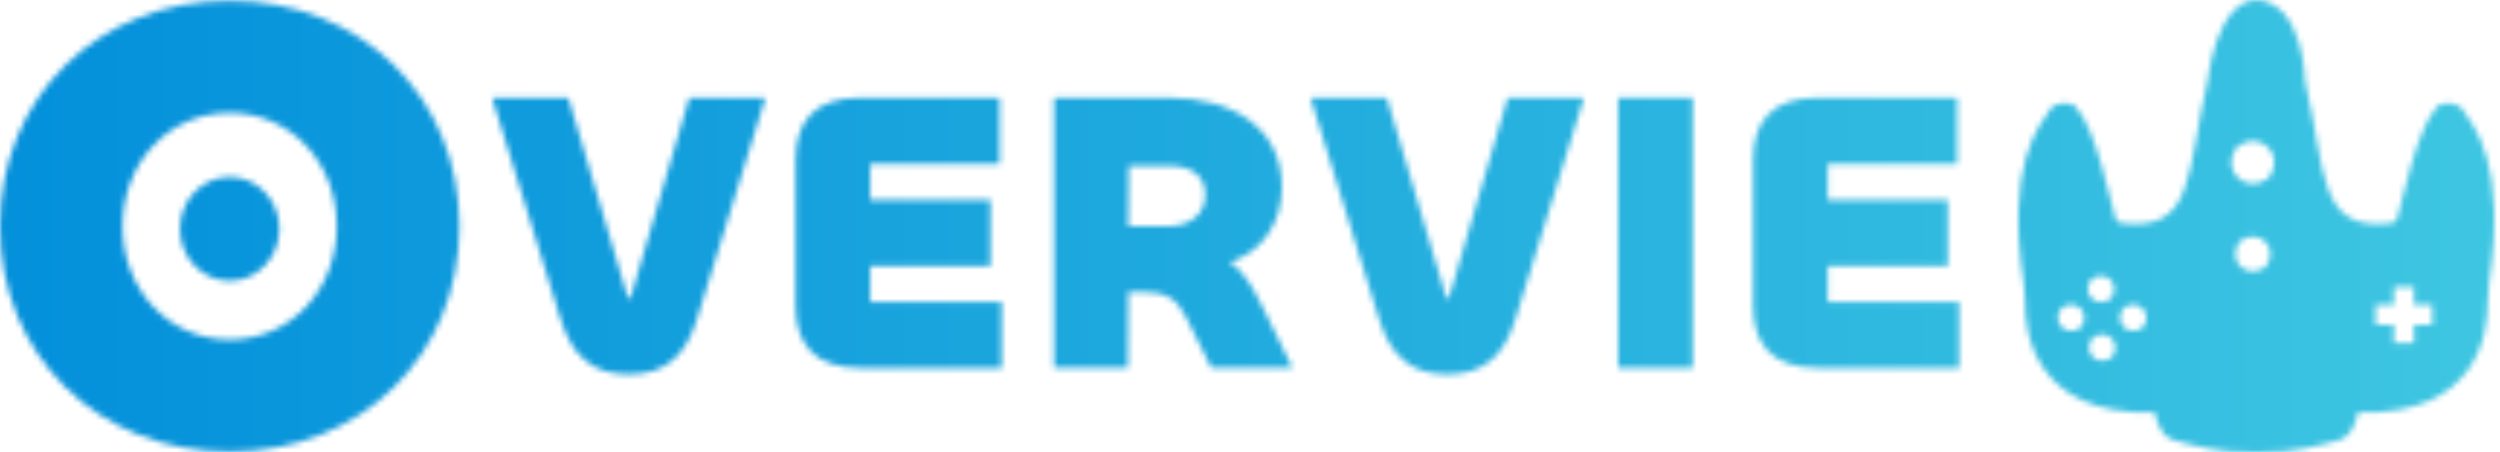 <svg width="431" height="78" viewBox="0 0 431 78" fill="none" xmlns="http://www.w3.org/2000/svg">
<mask id="mask0_121_22" style="mask-type:alpha" maskUnits="userSpaceOnUse" x="0" y="0" width="431" height="78">
<path d="M410.028 3.953V3.959H410.034L410.07 3.965L410.028 3.953Z" fill="black"/>
<path d="M424.509 18.848C423.707 17.662 421.093 17.403 420.118 18.447C416.648 22.181 414.247 34.334 413.291 37.608C413.154 38.08 412.744 38.416 412.257 38.475C399.559 40.032 401.08 29.939 397.378 13.911C397.378 13.911 397.128 0.572 389.136 0H389.077C382.059 0.065 380.591 13.911 380.591 13.911C376.889 29.939 378.411 40.032 365.712 38.475C365.225 38.416 364.815 38.08 364.678 37.608C363.722 34.334 361.321 22.181 357.851 18.447C356.876 17.397 354.262 17.662 353.46 18.848C351.475 21.774 345.723 28.328 348.914 49.029C349.069 50.032 349.14 51.046 349.122 52.061C349.039 56.633 350.346 71.723 371.435 71.098C371.868 72.39 372.332 75.339 375.089 75.988C377.822 76.626 382.083 78.142 388.994 77.988C395.904 78.142 400.165 76.626 402.898 75.988C405.655 75.345 406.119 72.39 406.552 71.098C427.368 71.717 428.913 57.01 428.865 52.238C428.853 51.099 428.93 49.967 429.103 48.84C432.228 28.287 426.506 21.762 424.527 18.842L424.509 18.848ZM358.522 56.592C356.205 58.09 353.727 55.63 355.236 53.329C355.332 53.188 355.456 53.064 355.593 52.975C357.91 51.477 360.382 53.937 358.879 56.238C358.784 56.379 358.665 56.503 358.522 56.592ZM360.745 48.02C363.062 46.522 365.54 48.981 364.031 51.282C363.936 51.424 363.817 51.548 363.674 51.636C361.357 53.135 358.879 50.681 360.388 48.374C360.483 48.232 360.608 48.108 360.745 48.02ZM363.87 61.736C361.553 63.234 359.075 60.78 360.584 58.474C360.679 58.332 360.804 58.208 360.941 58.12C363.258 56.621 365.736 59.081 364.227 61.382C364.132 61.523 364.013 61.647 363.87 61.736ZM369.218 56.592C366.901 58.09 364.423 55.63 365.932 53.329C366.027 53.188 366.146 53.064 366.289 52.975C368.606 51.477 371.084 53.931 369.575 56.238C369.48 56.379 369.355 56.503 369.218 56.592ZM390.36 46.168C387.264 48.215 383.931 44.905 385.993 41.832C386.1 41.672 386.242 41.531 386.403 41.425C389.499 39.378 392.832 42.687 390.77 45.761C390.663 45.92 390.521 46.061 390.36 46.168ZM390.877 30.853C387.039 33.478 382.855 29.331 385.5 25.514C385.601 25.367 385.737 25.231 385.886 25.131C389.724 22.506 393.902 26.653 391.263 30.47C391.162 30.617 391.026 30.753 390.877 30.853ZM419.304 55.99H416.155V59.117H412.702V55.99H409.553V52.562H412.702V49.436H416.155V52.562H419.304V55.99Z" fill="black"/>
<path d="M96.654 55.011L84.841 16.854H97.979L108.2 51.217C108.271 51.424 108.336 51.495 108.479 51.495C108.622 51.495 108.687 51.424 108.758 51.217L118.836 16.854H131.974L120.161 55.011C118.218 61.358 114.671 64.532 108.414 64.532C102.157 64.532 98.615 61.358 96.666 55.011H96.654Z" fill="black"/>
<path d="M148.297 63.429C140.376 63.429 137.173 59.288 137.173 52.733V27.549C137.173 20.995 140.37 16.854 148.297 16.854H172.345V28.24H150.032V34.452H170.746V45.837H150.032V52.049H172.689V63.435H148.291L148.297 63.429Z" fill="black"/>
<path d="M181.727 63.429V16.848H201.395C212.519 16.848 220.998 22.022 220.998 32.304C220.998 38.446 217.522 43.483 212.032 45.206C214.397 46.722 215.924 49.418 218.01 53.624L222.805 63.423H208.835L204.456 54.657C202.857 51.483 201.051 50.309 196.879 50.309H194.515L194.443 63.423H181.721L181.727 63.429ZM194.586 28.582L194.515 39H201.395C205.151 39 207.789 36.929 207.789 33.62C207.789 30.098 205.145 28.582 201.532 28.582H194.58H194.586Z" fill="black"/>
<path d="M237.749 55.011L225.937 16.854H239.074L249.295 51.217C249.366 51.424 249.432 51.495 249.574 51.495C249.717 51.495 249.782 51.424 249.853 51.217L259.931 16.854H273.069L261.256 55.011C259.313 61.358 255.766 64.532 249.509 64.532C243.252 64.532 239.71 61.358 237.761 55.011H237.749Z" fill="black"/>
<path d="M291.823 16.848V63.429H278.964V16.848H291.823Z" fill="black"/>
<path d="M313.362 63.429C305.442 63.429 302.239 59.288 302.239 52.733V27.549C302.239 20.995 305.436 16.854 313.362 16.854H337.41V28.24H315.097V34.452H335.812V45.837H315.097V52.049H337.755V63.435H313.356L313.362 63.429Z" fill="black"/>
<path d="M0 39C0 16.801 16.911 0.124 39.604 0.124C62.297 0.124 79.208 16.801 79.208 39C79.208 61.199 62.297 77.876 39.604 77.876C16.911 77.876 0 61.199 0 39ZM58.072 39C58.072 27.957 50.062 19.45 39.604 19.45C29.146 19.45 21.136 27.951 21.136 39C21.136 50.049 29.146 58.55 39.604 58.55C50.062 58.55 58.072 50.043 58.072 39Z" fill="black"/>
<path d="M39.604 48.427C44.336 48.427 48.173 44.415 48.173 39.466C48.173 34.517 44.336 30.505 39.604 30.505C34.872 30.505 31.036 34.517 31.036 39.466C31.036 44.415 34.872 48.427 39.604 48.427Z" fill="black"/>
</mask>
<g mask="url(#mask0_121_22)">
<rect x="-24" y="-32" width="479" height="141" fill="url(#paint0_linear_121_22)"/>
</g>
<defs>
<linearGradient id="paint0_linear_121_22" x1="-24" y1="38.5" x2="455" y2="38.5" gradientUnits="userSpaceOnUse">
<stop stop-color="#008DDA"/>
<stop offset="1" stop-color="#41C9E2"/>
</linearGradient>
</defs>
</svg>
